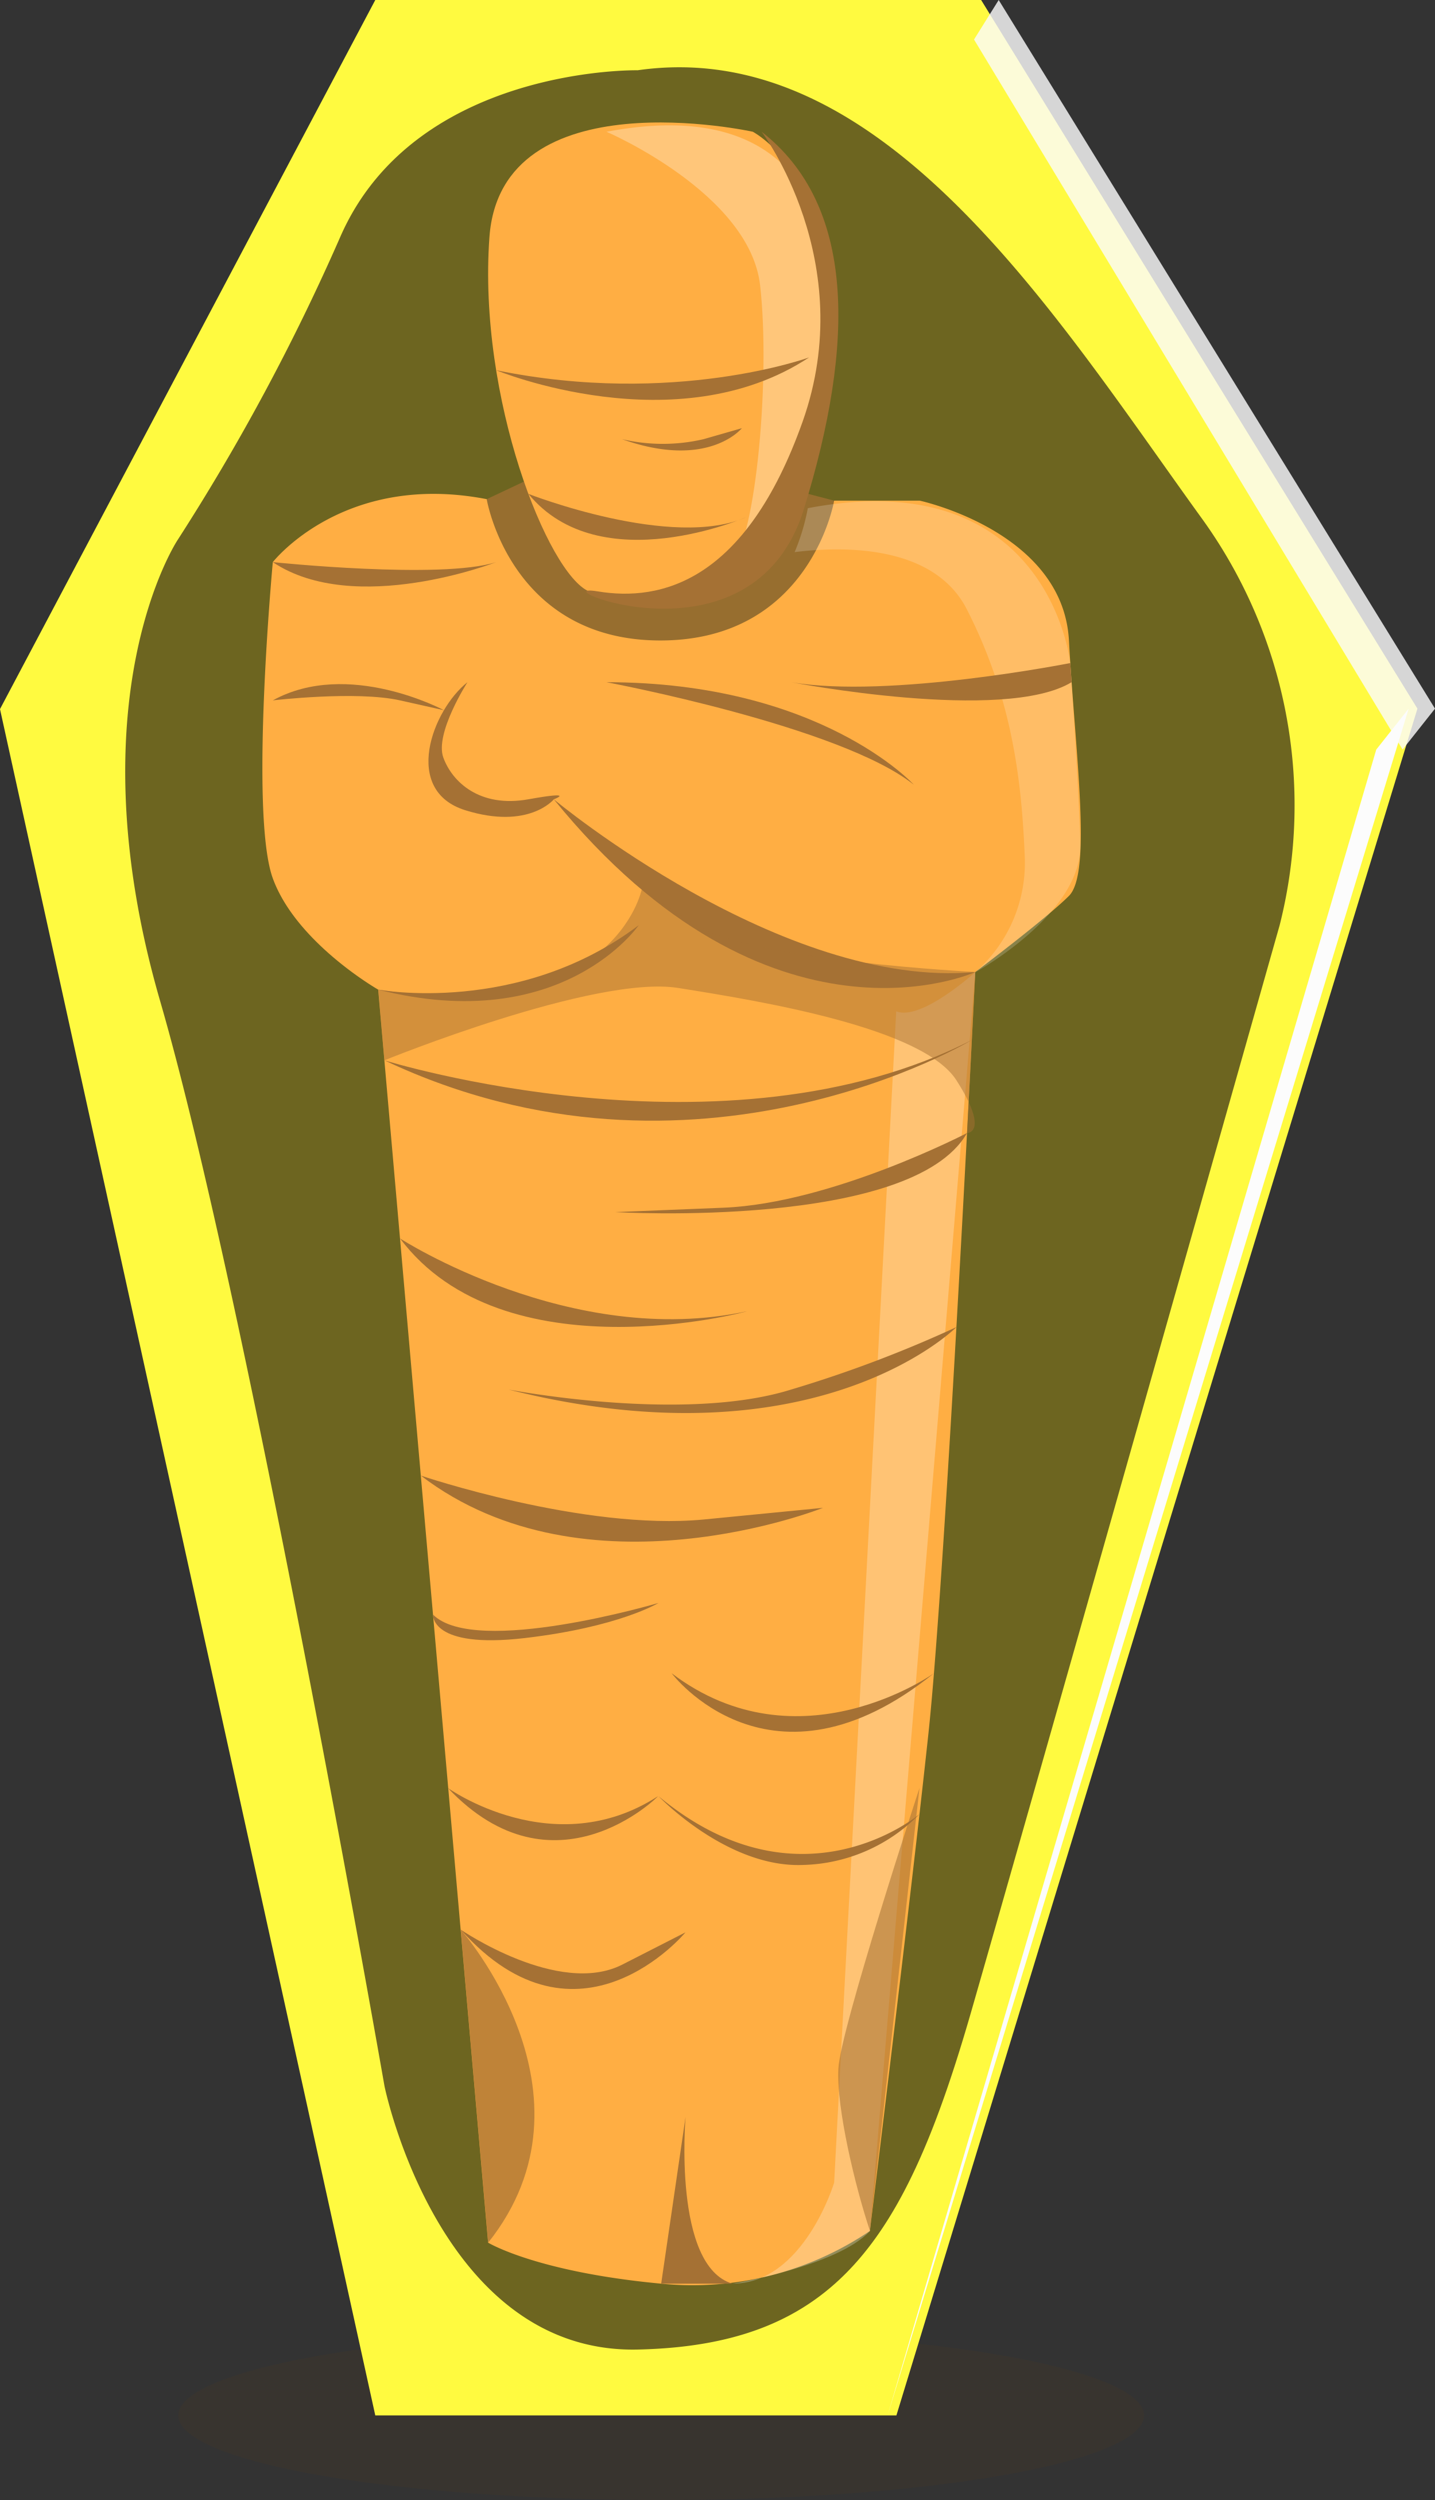 <svg xmlns="http://www.w3.org/2000/svg" viewBox="0 0 163.43 284.64"><rect x="0" y="0" width="163.43" height="284.64" fill="#333333" stroke="none"/><defs><style>.cls-1{fill:#4f3920;opacity:0.2;}.cls-2{fill:#fffa40;}.cls-3{fill:#6d6520;}.cls-10,.cls-11,.cls-12,.cls-4,.cls-9{fill:#a57134;}.cls-4{opacity:0.75;}.cls-5{fill:#ffae43;}.cls-6,.cls-7,.cls-8{fill:#fff;}.cls-6{opacity:0.26;}.cls-7{opacity:0.19;}.cls-8{opacity:0.29;}.cls-10{opacity:0.7;}.cls-11{opacity:0.56;}.cls-12{opacity:0.49;}.cls-13,.cls-14{fill:#fcfcfc;}.cls-13{opacity:0.81;}</style></defs><title>coffin frontAsset 34</title><g id="Layer_2" data-name="Layer 2"><g id="transformation"><ellipse class="cls-1" cx="75.3" cy="275" rx="55" ry="9.64"/><polygon class="cls-2" points="42.74 0 111.74 0 161.43 80.68 102.09 275 42.74 275 0 80.73 42.74 0"/><path class="cls-3" d="M72.62,8S47.24,7.5,38.74,27a245.8,245.8,0,0,1-18.5,34.46s-12,18-2,52.52S43.79,237.51,43.79,237.51,50,268,72.62,267.5s30.51-12.44,38.06-38.72,35.06-123.45,35.06-123.45a55.75,55.75,0,0,0-9-46.49C120.24,36,100.51,4,72.62,8Z"/><path class="cls-4" d="M55.43,56.83l6.73-3.17,26.1,1.58L95,57l7.07,8.39-17,16.06L55.43,77.88S45.08,59.78,55.43,56.83Z"/><path class="cls-5" d="M85.74,15s-28.67-6.33-30,12,6.67,38.33,11.33,40.33S88.41,74,93.74,48,85.74,15,85.74,15Z"/><path class="cls-5" d="M55.43,56.83S58.1,72.92,75.21,72.92,95,57,95,57h9.74s16.33,3.5,17,15.92,2.67,26.42,0,29.08-10.67,8.67-10.67,8.67-3.33,68-5.33,86.67S99.07,254,99.07,254a36.13,36.13,0,0,1-23.78,6c-14.22-1.33-19.7-4.67-19.7-4.67L43.07,112.67s-9.33-5.33-12-12.67,0-36,0-36S39.11,53.67,55.43,56.83Z"/><path class="cls-6" d="M102.07,115.14,95,248.5S91.54,260,83.42,260c0,0,12-2,15.66-6l12-143.33S104.91,116.29,102.07,115.14Z"/><path class="cls-7" d="M121.89,75.49S119.51,52.6,92,57.86a24.21,24.21,0,0,1-1.5,5c5.46-.68,15.82-.88,19.6,6.49,5.22,10.2,6.26,19.7,6.61,28.2a16.56,16.56,0,0,1-5.67,13.17s12.26-6.68,12-14.66S121.89,75.49,121.89,75.49Z"/><path class="cls-8" d="M69.07,15s16.32,7,17.5,17.5S86.09,61,83.42,64l-2.68,3s11.63-12.87,13-19S100.91,9,69.07,15Z"/><path class="cls-9" d="M86.74,15s11.15,14.74,4.67,33S75.27,68.52,68.07,67.33s17.64,9.55,23.49-9.39S97.41,23.33,86.74,15Z"/><path class="cls-9" d="M63.07,91s26,21.67,48,19.67C111.07,110.67,87.74,121.33,63.07,91Z"/><path class="cls-9" d="M43.07,112.67s16,3,29.67-7.33C72.74,105.33,64.07,118,43.07,112.67Z"/><path class="cls-9" d="M69.07,77.67s26.67,5,35,11.67C104.07,89.33,93.41,77.67,69.07,77.67Z"/><path class="cls-9" d="M43.78,120.72s38.85,12.08,66.9-2.32C110.69,118.4,79.15,137.44,43.78,120.72Z"/><path class="cls-9" d="M110.13,129s-15.39,8-27.73,8.5l-12.33.5S103.86,140,110.13,129Z"/><path class="cls-9" d="M45.56,141s19.51,12.62,39.51,8.29C85.07,149.33,57.39,156.76,45.56,141Z"/><path class="cls-9" d="M57.91,158.2s19.89,3.86,32.2,0a141.65,141.65,0,0,0,18.82-7.11S93.07,167.06,57.91,158.2Z"/><path class="cls-9" d="M47.93,168s18.58,6.29,32.19,5l13.61-1.33S66.79,182.42,47.93,168Z"/><path class="cls-9" d="M92.15,40.69S76.77,46.3,56.51,42.15C56.51,42.15,77.06,50.64,92.15,40.69Z"/><path class="cls-9" d="M70.84,50a20.46,20.46,0,0,0,9.29,0l4.36-1.25S80.68,53.5,70.84,50Z"/><path class="cls-9" d="M60.18,56.23s16.48,6.44,24.9,2.61C85.07,58.84,68.36,66.21,60.18,56.23Z"/><path class="cls-9" d="M53.24,77.67s-3.75,5.83-2.75,8.58S54.61,92,60.18,91s2.9,0,2.9,0S60.24,94.5,53,92.25,49.24,80.83,53.24,77.67Z"/><path class="cls-9" d="M90.1,77.67s24.25,4.67,31.94,0l-.15-2.18S101.22,79.58,90.1,77.67Z"/><path class="cls-9" d="M31.07,64s19.22,2,25.43,0C56.51,64,40.41,70.25,31.07,64Z"/><path class="cls-9" d="M31.07,79.74s9.49-1.12,14.49,0l5,1.12S39.66,75,31.07,79.74Z"/><path class="cls-9" d="M49.32,183.83s-.33,3.92,10.42,2.67,15.25-4,15.25-4S54.15,188.66,49.32,183.83Z"/><path class="cls-9" d="M76.49,190.5s11.25,15,29.88,0C106.37,190.5,91,201.5,76.49,190.5Z"/><path class="cls-9" d="M51,203.56s12.05,8.63,23.94.94C75,204.5,63.11,216.37,51,203.56Z"/><path class="cls-9" d="M75,204.5s7.79,8.17,16.44,7.83a19.21,19.21,0,0,0,13.29-5.8S91.24,218,75,204.5Z"/><path class="cls-9" d="M52.47,219.69s11.13,7.64,18.37,4L78.07,220S65.86,234.72,52.47,219.69Z"/><path class="cls-10" d="M52.47,219.69s16.59,18.73,3.13,35.64Z"/><path class="cls-9" d="M75.3,260l2.78-19s-1.48,17,5.34,19Z"/><path class="cls-11" d="M104.72,203.56s-9,27.44-9.24,31.94,1.93,13.5,3.6,18.5Z"/><path class="cls-12" d="M43.78,120.72s23.94-9.75,33.45-8.24S105.11,117,108.93,123s1.21,6,1.21,6l.94-18.34s-25.44-1.28-31.72-5.33l-6.28-4.05s-3.17,15.55-30,11.38Z"/><polygon class="cls-13" points="113.74 0 110.93 4.5 159.74 85.34 163.43 80.68 113.74 0"/><polygon class="cls-14" points="160.43 80.68 101.09 275 156.74 85.34 160.43 80.68"/></g></g></svg>